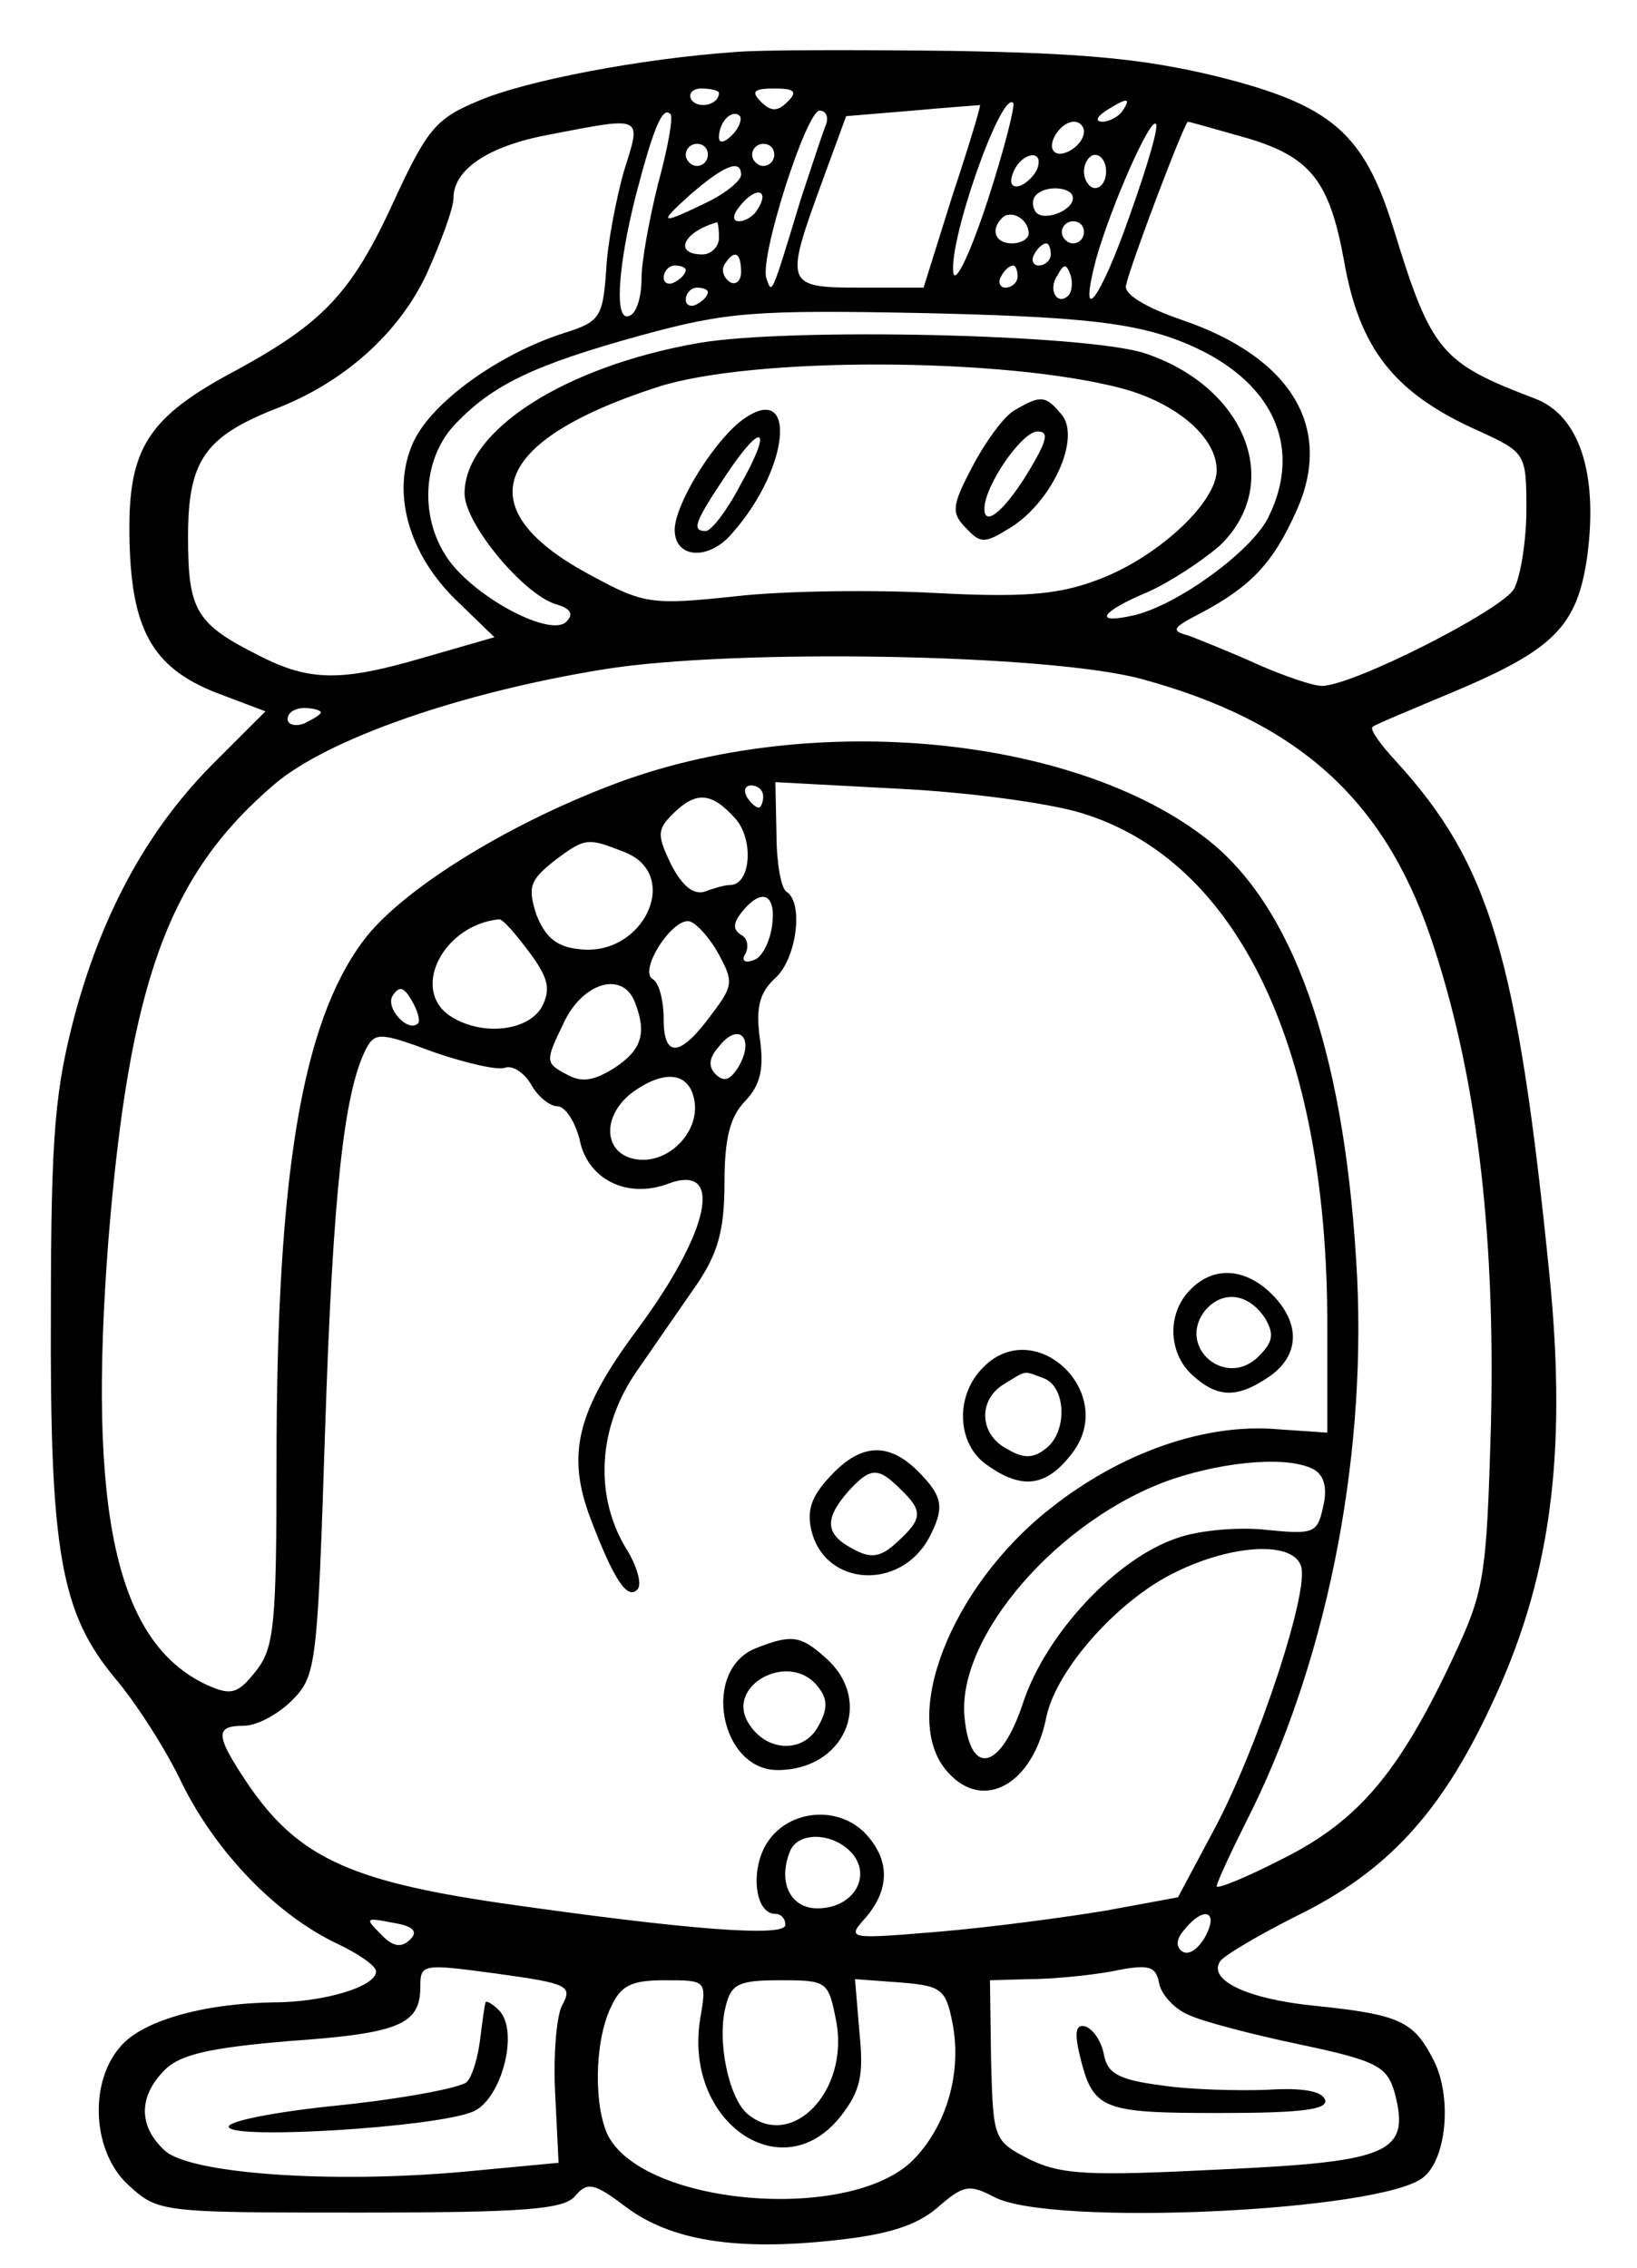 <?xml version="1.0" standalone="no"?>
<!DOCTYPE svg PUBLIC "-//W3C//DTD SVG 20010904//EN"
 "http://www.w3.org/TR/2001/REC-SVG-20010904/DTD/svg10.dtd">
<svg version="1.0" xmlns="http://www.w3.org/2000/svg"
 width="148pt" height="205pt" viewBox="0 0 148 205"
 preserveAspectRatio="xMidYMid meet">
<g transform="translate(0,205) scale(0.1,-0.1)"
fill="#000000" stroke="none">
<path d="M665 2003 c-86 -6 -190 -26 -232 -44 -39 -16 -47 -26 -77 -91 -38
-83 -64 -110 -143 -153 -79 -42 -97 -70 -96 -148 1 -85 20 -120 78 -143 l45
-17 -44 -44 c-60 -59 -102 -134 -128 -229 -18 -68 -22 -107 -22 -269 -1 -218
9 -273 58 -332 18 -21 46 -64 61 -96 31 -62 85 -118 140 -144 19 -9 35 -20 35
-25 0 -14 -48 -28 -93 -28 -64 -1 -120 -17 -139 -41 -28 -33 -24 -95 8 -124
27 -25 30 -25 209 -25 151 0 185 3 195 15 11 13 17 12 46 -10 40 -30 99 -40
189 -30 47 5 73 13 92 29 24 21 29 22 52 10 51 -27 351 -13 388 18 21 17 26
73 9 106 -18 35 -30 41 -108 49 -60 6 -96 23 -85 40 3 5 35 24 71 42 79 39
128 91 173 187 55 115 70 228 54 390 -29 289 -54 373 -139 466 -14 15 -24 29
-21 31 2 2 36 16 74 32 90 38 111 59 120 122 10 75 -7 128 -48 143 -84 32 -93
42 -127 153 -27 87 -56 112 -160 138 -66 16 -121 21 -240 23 -85 1 -173 1
-195 -1z m-15 -37 c0 -11 -19 -15 -25 -6 -3 5 1 10 9 10 9 0 16 -2 16 -4z m62
-8 c-9 -9 -15 -9 -24 0 -9 9 -7 12 12 12 19 0 21 -3 12 -12z m149 -85 l-26
-83 -57 0 c-68 0 -69 2 -35 95 l22 60 60 5 c33 3 61 5 61 5 1 0 -10 -37 -25
-82z m32 -4 c-15 -46 -29 -76 -31 -66 -5 28 43 165 54 154 2 -2 -8 -42 -23
-88z m122 81 c-3 -5 -12 -10 -18 -10 -7 0 -6 4 3 10 19 12 23 12 15 0z m-420
-66 c-8 -32 -15 -70 -15 -86 0 -15 -4 -30 -10 -33 -15 -9 -12 42 5 109 16 61
24 80 31 73 3 -2 -2 -30 -11 -63z m67 44 c-7 -7 -12 -8 -12 -2 0 14 12 26 19
19 2 -3 -1 -11 -7 -17z m85 10 c-3 -7 -13 -38 -23 -68 -27 -89 -26 -86 -31
-72 -7 18 36 152 48 152 6 0 8 -6 6 -12z m-183 -43 c-7 -25 -15 -66 -16 -90
-3 -42 -6 -46 -38 -56 -59 -19 -119 -62 -136 -98 -21 -45 -5 -103 41 -146 l32
-31 -66 -19 c-72 -21 -101 -21 -146 2 -58 29 -65 41 -65 108 0 68 15 90 78
115 63 24 113 69 138 123 13 29 24 59 24 68 0 26 32 47 85 57 88 17 85 18 69
-33z m416 36 c0 -12 -20 -25 -27 -18 -7 7 6 27 18 27 5 0 9 -4 9 -9z m42 -74
c-27 -78 -48 -106 -31 -41 14 49 49 128 54 122 3 -2 -8 -39 -23 -81z m106 68
c57 -17 74 -39 87 -110 14 -81 46 -121 123 -155 41 -19 42 -20 42 -70 0 -28
-5 -60 -11 -72 -10 -19 -146 -88 -174 -88 -8 0 -34 9 -57 19 -24 11 -52 22
-62 26 -18 5 -17 7 10 21 45 24 65 45 86 92 34 75 -4 139 -104 173 -32 11 -52
23 -50 31 4 19 53 148 56 148 1 0 26 -7 54 -15z m-488 -15 c0 -5 -4 -10 -10
-10 -5 0 -10 5 -10 10 0 6 5 10 10 10 6 0 10 -4 10 -10z m60 0 c0 -5 -4 -10
-10 -10 -5 0 -10 5 -10 10 0 6 5 10 10 10 6 0 10 -4 10 -10z m238 -12 c-2 -6
-10 -14 -16 -16 -7 -2 -10 2 -6 12 7 18 28 22 22 4z m62 -3 c0 -8 -4 -15 -10
-15 -5 0 -10 7 -10 15 0 8 5 15 10 15 6 0 10 -7 10 -15z m-330 -3 c0 -5 -12
-15 -27 -23 -47 -23 -49 -22 -19 5 30 26 46 33 46 18z m15 -31 c-3 -6 -11 -11
-17 -11 -6 0 -6 6 2 15 14 17 26 13 15 -4z m285 10 c0 -12 -28 -22 -34 -12 -3
5 -3 11 1 15 9 9 33 7 33 -3z m-40 -32 c0 -5 -7 -9 -15 -9 -15 0 -20 12 -9 23
8 8 24 -1 24 -14z m-280 -4 c0 -8 -7 -15 -15 -15 -26 0 -18 20 13 29 1 1 2 -6
2 -14z m330 5 c0 -5 -4 -10 -10 -10 -5 0 -10 5 -10 10 0 6 5 10 10 10 6 0 10
-4 10 -10z m-30 -20 c0 -5 -5 -10 -11 -10 -5 0 -7 5 -4 10 3 6 8 10 11 10 2 0
4 -4 4 -10z m-280 -16 c0 -8 -5 -12 -10 -9 -6 4 -8 11 -5 16 9 14 15 11 15 -7z
m-50 2 c0 -3 -4 -8 -10 -11 -5 -3 -10 -1 -10 4 0 6 5 11 10 11 6 0 10 -2 10
-4z m300 -6 c0 -5 -5 -10 -11 -10 -5 0 -7 5 -4 10 3 6 8 10 11 10 2 0 4 -4 4
-10z m46 -17 c-10 -10 -19 5 -10 18 6 11 8 11 12 0 2 -7 1 -15 -2 -18z m-326
3 c0 -3 -4 -8 -10 -11 -5 -3 -10 -1 -10 4 0 6 5 11 10 11 6 0 10 -2 10 -4z
m418 -41 c89 -31 123 -95 88 -164 -16 -30 -80 -77 -120 -87 -39 -9 -31 3 12
21 20 9 49 28 65 42 58 56 23 144 -69 174 -55 17 -320 23 -402 9 -121 -21
-212 -79 -212 -136 0 -27 52 -90 82 -100 14 -4 17 -9 10 -16 -14 -14 -79 20
-105 54 -28 37 -26 92 4 124 34 36 71 54 169 81 77 21 102 23 255 20 132 -3
182 -8 223 -22z m-44 -46 c49 -13 86 -44 86 -74 0 -30 -56 -81 -110 -100 -35
-13 -68 -15 -145 -11 -55 3 -136 2 -180 -3 -75 -8 -83 -7 -129 18 -114 60 -93
122 58 171 86 28 314 27 420 -1z m19 -263 c139 -38 217 -107 260 -232 41 -120
59 -263 55 -439 -4 -143 -6 -153 -35 -215 -48 -102 -85 -146 -153 -180 -33
-17 -60 -28 -60 -25 0 3 12 29 26 57 72 141 109 323 101 493 -10 194 -53 326
-129 391 -118 99 -365 124 -546 54 -97 -37 -191 -96 -224 -141 -55 -74 -78
-211 -78 -470 0 -148 -2 -169 -19 -190 -16 -20 -22 -22 -44 -12 -82 38 -108
156 -89 402 19 233 54 330 150 412 48 41 168 83 298 104 117 19 404 14 487 -9z
m-743 -30 c0 -2 -7 -6 -15 -10 -8 -3 -15 -1 -15 4 0 6 7 10 15 10 8 0 15 -2
15 -4z m400 -76 c0 -5 -2 -10 -4 -10 -3 0 -8 5 -11 10 -3 6 -1 10 4 10 6 0 11
-4 11 -10z m288 -15 c141 -43 222 -212 222 -462 l0 -98 -44 3 c-66 6 -143 -21
-207 -72 -90 -71 -136 -190 -92 -238 32 -36 77 -11 89 50 9 43 65 106 117 131
51 25 105 28 113 6 9 -21 -40 -168 -79 -240 l-32 -60 -65 -12 c-36 -6 -103
-15 -150 -19 -84 -7 -85 -7 -67 13 21 25 22 51 0 75 -24 26 -69 23 -89 -7 -16
-24 -12 -65 7 -65 5 0 9 -4 9 -10 0 -11 -85 -5 -259 20 -136 20 -183 42 -228
109 -28 42 -29 51 -3 51 12 0 31 10 44 23 22 22 23 31 30 247 7 212 17 303 37
342 8 15 13 15 61 -3 29 -10 59 -17 65 -14 7 2 17 -5 23 -15 6 -11 17 -20 24
-20 7 0 16 -14 20 -30 7 -36 43 -54 80 -40 51 19 38 -43 -28 -132 -55 -74 -64
-113 -42 -171 21 -55 33 -73 42 -64 5 4 0 22 -11 39 -28 48 -24 109 11 159 16
23 40 58 54 78 19 28 25 49 25 92 0 40 5 60 19 74 13 14 17 28 13 56 -4 29 0
42 14 55 19 17 26 68 10 78 -5 3 -9 27 -9 52 l-1 47 112 -6 c62 -3 136 -13
165 -22z m-314 -4 c18 -19 15 -61 -4 -61 -5 0 -15 -3 -23 -6 -10 -3 -20 5 -30
24 -13 27 -13 32 1 46 21 21 35 20 56 -3z m-100 -31 c53 -20 18 -95 -40 -88
-21 2 -31 11 -39 31 -8 25 -6 31 15 48 29 22 31 22 64 9z m134 -67 c-2 -14 -9
-29 -17 -31 -8 -3 -11 0 -7 6 3 6 2 14 -4 17 -8 5 -7 11 1 21 18 22 31 16 27
-13z m-220 -23 c18 -24 20 -34 12 -50 -13 -23 -57 -27 -85 -7 -33 25 -3 81 46
86 3 1 15 -13 27 -29z m172 -3 c13 -24 13 -28 -6 -53 -29 -40 -44 -41 -44 -5
0 16 -4 33 -10 36 -13 8 19 57 34 52 6 -2 18 -15 26 -30z m-272 -62 c-9 -9
-30 14 -23 25 6 9 10 8 17 -4 6 -10 8 -19 6 -21z m196 19 c11 -28 6 -43 -18
-59 -19 -12 -30 -14 -44 -6 -19 10 -19 12 -3 45 17 38 54 49 65 20z m95 -56
c-8 -14 -14 -17 -22 -9 -7 7 -6 15 3 25 17 22 32 9 19 -16z m-41 -34 c4 -28
-24 -56 -52 -52 -30 4 -33 38 -5 60 30 22 53 19 57 -8z m561 -333 c9 -6 11
-18 7 -34 -5 -23 -9 -24 -50 -20 -24 3 -61 0 -81 -7 -55 -18 -119 -86 -140
-149 -20 -61 -48 -68 -53 -13 -7 73 86 180 188 215 51 17 108 21 129 8z m-418
-347 c17 -21 0 -49 -32 -49 -24 0 -36 23 -25 51 7 19 40 18 57 -2z m-400 -77
c-8 -8 -16 -7 -27 5 -14 14 -14 15 11 10 19 -3 23 -8 16 -15z m719 3 c-6 -11
-15 -18 -21 -14 -6 4 -6 11 2 20 17 21 31 17 19 -6z m-582 -63 c-5 -10 -8 -47
-6 -81 l3 -61 -85 -8 c-120 -11 -248 -2 -271 19 -24 22 -24 49 0 73 14 14 41
20 112 26 100 7 119 15 119 49 0 21 2 21 69 12 65 -9 69 -11 59 -29z m566 -8
c12 -6 58 -18 101 -27 71 -15 79 -20 86 -44 14 -54 -4 -62 -157 -69 -119 -6
-144 -5 -173 9 -33 17 -33 18 -35 90 l-1 72 35 1 c19 0 53 3 75 7 34 7 40 5
43 -11 2 -10 14 -23 26 -28z m-441 -4 c-15 -93 74 -155 127 -88 18 23 21 37
17 76 l-4 48 41 -3 c37 -3 41 -6 47 -36 9 -45 -5 -94 -36 -125 -57 -56 -241
-41 -275 22 -13 26 -13 84 2 116 9 20 18 25 49 25 38 0 38 0 32 -35z m123 -2
c12 -63 -40 -117 -80 -84 -17 14 -28 66 -20 97 5 21 12 24 50 24 42 0 43 -1
50 -37z"/>
<path d="M917 1679 c-9 -5 -26 -28 -38 -51 -19 -36 -19 -42 -5 -56 13 -14 17
-13 41 2 37 24 62 80 45 101 -15 18 -19 18 -43 4z m16 -50 c-22 -38 -43 -57
-43 -39 0 21 34 70 48 70 10 0 9 -7 -5 -31z"/>
<path d="M668 1668 c-26 -22 -58 -75 -58 -97 0 -26 31 -28 52 -3 54 61 59 142
6 100z m1 -57 c-12 -23 -26 -41 -31 -41 -13 0 -10 8 18 50 34 51 43 44 13 -9z"/>
<path d="M1076 884 c-21 -21 -20 -57 2 -77 23 -21 41 -21 70 -1 27 19 28 48 2
74 -24 24 -53 26 -74 4z m68 -26 c8 -14 7 -21 -6 -34 -30 -30 -75 9 -48 42 16
18 39 15 54 -8z"/>
<path d="M887 812 c-24 -26 -21 -68 5 -86 32 -23 54 -20 77 10 43 55 -35 128
-82 76z m57 -8 c20 -8 21 -48 2 -63 -11 -9 -20 -10 -35 -1 -26 13 -27 45 -3
59 21 13 17 12 36 5z"/>
<path d="M751 716 c-18 -19 -22 -32 -17 -51 13 -49 80 -53 106 -5 14 27 13 37
-10 60 -27 27 -52 25 -79 -4z m63 -12 c21 -20 20 -27 -3 -48 -15 -14 -24 -15
-40 -6 -25 13 -26 27 -4 52 20 22 27 22 47 2z"/>
<path d="M683 560 c-49 -20 -32 -110 20 -110 60 0 87 61 45 100 -24 22 -32 23
-65 10z m56 -34 c9 -11 10 -20 1 -36 -13 -25 -47 -24 -63 2 -22 34 36 66 62
34z"/>
<path d="M439 240 c-1 -3 -3 -18 -5 -34 -2 -16 -7 -33 -12 -38 -5 -5 -57 -15
-115 -21 -60 -6 -104 -15 -100 -20 6 -11 185 0 220 14 26 10 43 73 24 92 -6 6
-12 9 -12 7z"/>
<path d="M976 193 c12 -50 19 -53 126 -53 74 0 99 3 96 12 -3 8 -21 11 -52 9
-26 -1 -70 0 -96 4 -39 5 -49 11 -52 28 -2 11 -9 22 -16 25 -9 3 -11 -4 -6
-25z"/>
</g>
</svg>

